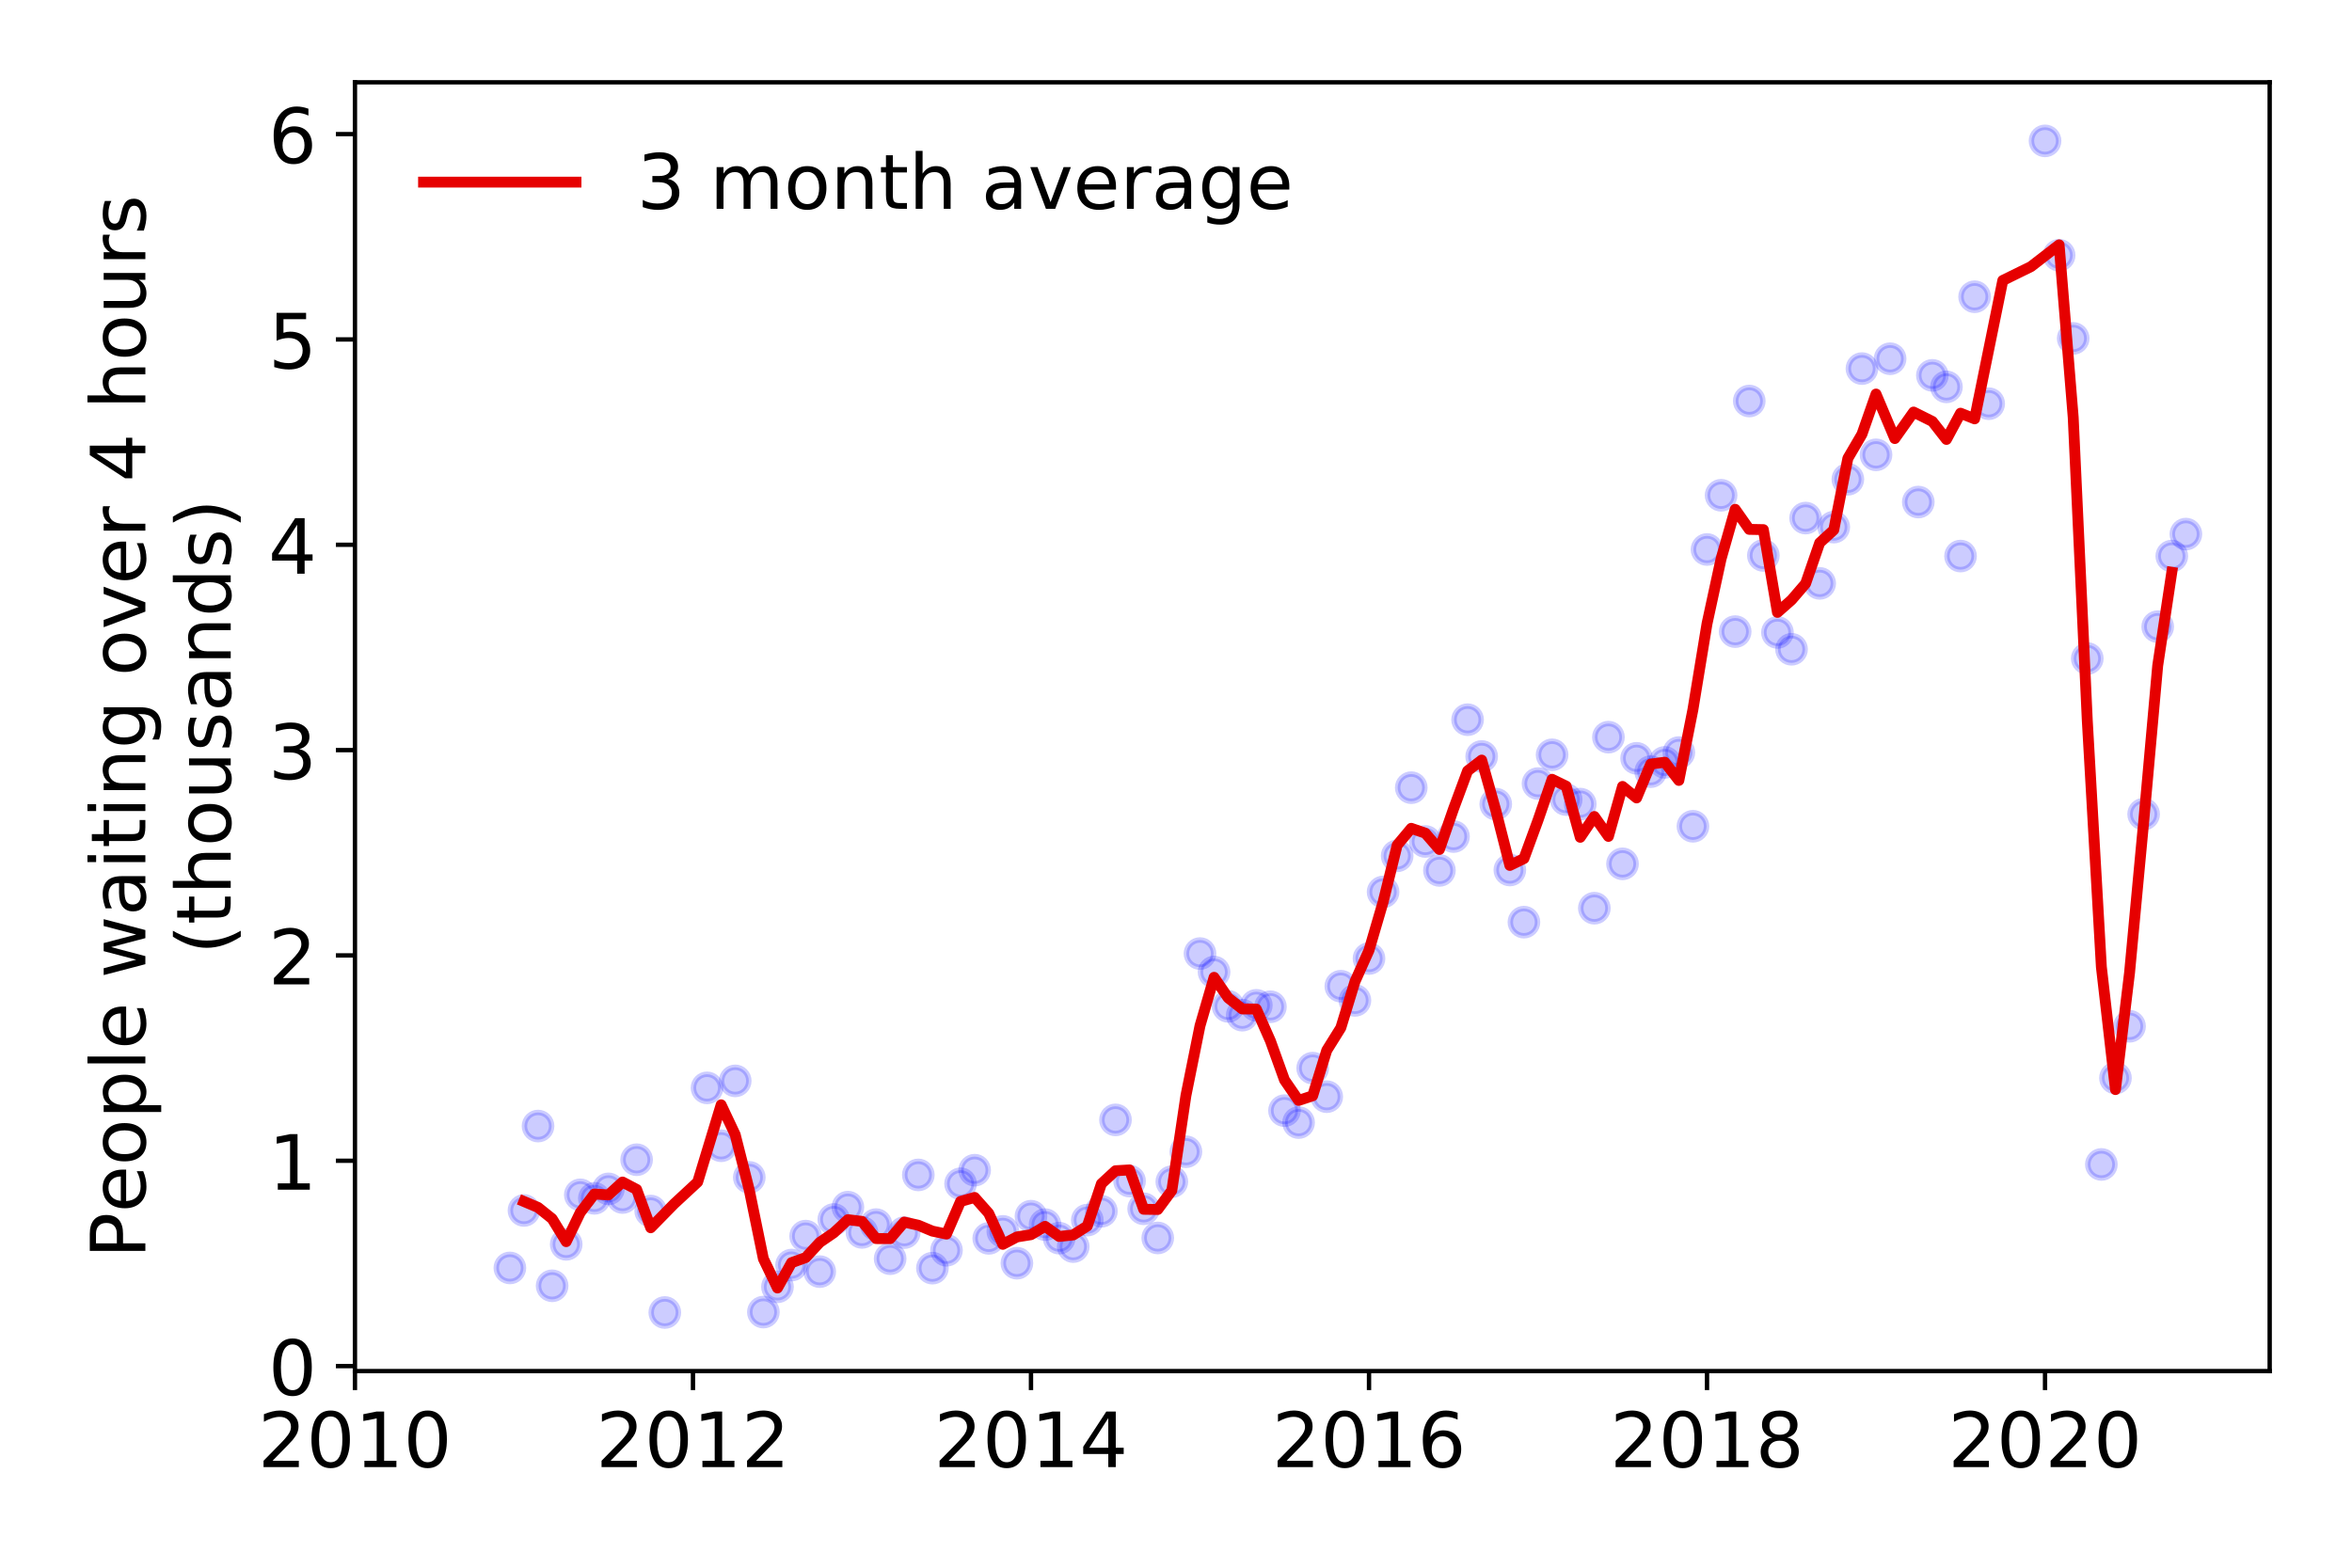 <?xml version="1.0" encoding="utf-8" standalone="no"?>
<!DOCTYPE svg PUBLIC "-//W3C//DTD SVG 1.1//EN"
  "http://www.w3.org/Graphics/SVG/1.1/DTD/svg11.dtd">
<!-- Created with matplotlib (https://matplotlib.org/) -->
<svg height="288pt" version="1.1" viewBox="0 0 432 288" width="432pt" xmlns="http://www.w3.org/2000/svg" xmlns:xlink="http://www.w3.org/1999/xlink">
 <defs>
  <style type="text/css">
*{stroke-linecap:butt;stroke-linejoin:round;}
  </style>
 </defs>
 <g id="figure_1">
  <g id="patch_1">
   <path d="M 0 288 
L 432 288 
L 432 0 
L 0 0 
z
" style="fill:#ffffff;"/>
  </g>
  <g id="axes_1">
   <g id="patch_2">
    <path d="M 65.195 251.88 
L 416.88 251.88 
L 416.88 15.12 
L 65.195 15.12 
z
" style="fill:#ffffff;"/>
   </g>
   <g id="matplotlib.axis_1">
    <g id="xtick_1">
     <g id="line2d_1">
      <defs>
       <path d="M 0 0 
L 0 3.5 
" id="meb2cbbce9c" style="stroke:#000000;stroke-width:0.8;"/>
      </defs>
      <g>
       <use style="stroke:#000000;stroke-width:0.8;" x="65.195" xlink:href="#meb2cbbce9c" y="251.88"/>
      </g>
     </g>
     <g id="text_1">
      <!-- 2010 -->
      <defs>
       <path d="M 19.188 8.297 
L 53.609 8.297 
L 53.609 0 
L 7.328 0 
L 7.328 8.297 
Q 12.938 14.109 22.625 23.891 
Q 32.328 33.688 34.812 36.531 
Q 39.547 41.844 41.422 45.531 
Q 43.312 49.219 43.312 52.781 
Q 43.312 58.594 39.234 62.25 
Q 35.156 65.922 28.609 65.922 
Q 23.969 65.922 18.812 64.312 
Q 13.672 62.703 7.812 59.422 
L 7.812 69.391 
Q 13.766 71.781 18.938 73 
Q 24.125 74.219 28.422 74.219 
Q 39.75 74.219 46.484 68.547 
Q 53.219 62.891 53.219 53.422 
Q 53.219 48.922 51.531 44.891 
Q 49.859 40.875 45.406 35.406 
Q 44.188 33.984 37.641 27.219 
Q 31.109 20.453 19.188 8.297 
z
" id="DejaVuSans-50"/>
       <path d="M 31.781 66.406 
Q 24.172 66.406 20.328 58.906 
Q 16.5 51.422 16.5 36.375 
Q 16.5 21.391 20.328 13.891 
Q 24.172 6.391 31.781 6.391 
Q 39.453 6.391 43.281 13.891 
Q 47.125 21.391 47.125 36.375 
Q 47.125 51.422 43.281 58.906 
Q 39.453 66.406 31.781 66.406 
z
M 31.781 74.219 
Q 44.047 74.219 50.516 64.516 
Q 56.984 54.828 56.984 36.375 
Q 56.984 17.969 50.516 8.266 
Q 44.047 -1.422 31.781 -1.422 
Q 19.531 -1.422 13.062 8.266 
Q 6.594 17.969 6.594 36.375 
Q 6.594 54.828 13.062 64.516 
Q 19.531 74.219 31.781 74.219 
z
" id="DejaVuSans-48"/>
       <path d="M 12.406 8.297 
L 28.516 8.297 
L 28.516 63.922 
L 10.984 60.406 
L 10.984 69.391 
L 28.422 72.906 
L 38.281 72.906 
L 38.281 8.297 
L 54.391 8.297 
L 54.391 0 
L 12.406 0 
z
" id="DejaVuSans-49"/>
      </defs>
      <g transform="translate(47.38 269.518)scale(0.14 -0.14)">
       <use xlink:href="#DejaVuSans-50"/>
       <use x="63.623" xlink:href="#DejaVuSans-48"/>
       <use x="127.246" xlink:href="#DejaVuSans-49"/>
       <use x="190.869" xlink:href="#DejaVuSans-48"/>
      </g>
     </g>
    </g>
    <g id="xtick_2">
     <g id="line2d_2">
      <g>
       <use style="stroke:#000000;stroke-width:0.8;" x="127.28" xlink:href="#meb2cbbce9c" y="251.88"/>
      </g>
     </g>
     <g id="text_2">
      <!-- 2012 -->
      <g transform="translate(109.465 269.518)scale(0.14 -0.14)">
       <use xlink:href="#DejaVuSans-50"/>
       <use x="63.623" xlink:href="#DejaVuSans-48"/>
       <use x="127.246" xlink:href="#DejaVuSans-49"/>
       <use x="190.869" xlink:href="#DejaVuSans-50"/>
      </g>
     </g>
    </g>
    <g id="xtick_3">
     <g id="line2d_3">
      <g>
       <use style="stroke:#000000;stroke-width:0.8;" x="189.365" xlink:href="#meb2cbbce9c" y="251.88"/>
      </g>
     </g>
     <g id="text_3">
      <!-- 2014 -->
      <defs>
       <path d="M 37.797 64.312 
L 12.891 25.391 
L 37.797 25.391 
z
M 35.203 72.906 
L 47.609 72.906 
L 47.609 25.391 
L 58.016 25.391 
L 58.016 17.188 
L 47.609 17.188 
L 47.609 0 
L 37.797 0 
L 37.797 17.188 
L 4.891 17.188 
L 4.891 26.703 
z
" id="DejaVuSans-52"/>
      </defs>
      <g transform="translate(171.55 269.518)scale(0.14 -0.14)">
       <use xlink:href="#DejaVuSans-50"/>
       <use x="63.623" xlink:href="#DejaVuSans-48"/>
       <use x="127.246" xlink:href="#DejaVuSans-49"/>
       <use x="190.869" xlink:href="#DejaVuSans-52"/>
      </g>
     </g>
    </g>
    <g id="xtick_4">
     <g id="line2d_4">
      <g>
       <use style="stroke:#000000;stroke-width:0.8;" x="251.45" xlink:href="#meb2cbbce9c" y="251.88"/>
      </g>
     </g>
     <g id="text_4">
      <!-- 2016 -->
      <defs>
       <path d="M 33.016 40.375 
Q 26.375 40.375 22.484 35.828 
Q 18.609 31.297 18.609 23.391 
Q 18.609 15.531 22.484 10.953 
Q 26.375 6.391 33.016 6.391 
Q 39.656 6.391 43.531 10.953 
Q 47.406 15.531 47.406 23.391 
Q 47.406 31.297 43.531 35.828 
Q 39.656 40.375 33.016 40.375 
z
M 52.594 71.297 
L 52.594 62.312 
Q 48.875 64.062 45.094 64.984 
Q 41.312 65.922 37.594 65.922 
Q 27.828 65.922 22.672 59.328 
Q 17.531 52.734 16.797 39.406 
Q 19.672 43.656 24.016 45.922 
Q 28.375 48.188 33.594 48.188 
Q 44.578 48.188 50.953 41.516 
Q 57.328 34.859 57.328 23.391 
Q 57.328 12.156 50.688 5.359 
Q 44.047 -1.422 33.016 -1.422 
Q 20.359 -1.422 13.672 8.266 
Q 6.984 17.969 6.984 36.375 
Q 6.984 53.656 15.188 63.938 
Q 23.391 74.219 37.203 74.219 
Q 40.922 74.219 44.703 73.484 
Q 48.484 72.75 52.594 71.297 
z
" id="DejaVuSans-54"/>
      </defs>
      <g transform="translate(233.635 269.518)scale(0.14 -0.14)">
       <use xlink:href="#DejaVuSans-50"/>
       <use x="63.623" xlink:href="#DejaVuSans-48"/>
       <use x="127.246" xlink:href="#DejaVuSans-49"/>
       <use x="190.869" xlink:href="#DejaVuSans-54"/>
      </g>
     </g>
    </g>
    <g id="xtick_5">
     <g id="line2d_5">
      <g>
       <use style="stroke:#000000;stroke-width:0.8;" x="313.535" xlink:href="#meb2cbbce9c" y="251.88"/>
      </g>
     </g>
     <g id="text_5">
      <!-- 2018 -->
      <defs>
       <path d="M 31.781 34.625 
Q 24.75 34.625 20.719 30.859 
Q 16.703 27.094 16.703 20.516 
Q 16.703 13.922 20.719 10.156 
Q 24.75 6.391 31.781 6.391 
Q 38.812 6.391 42.859 10.172 
Q 46.922 13.969 46.922 20.516 
Q 46.922 27.094 42.891 30.859 
Q 38.875 34.625 31.781 34.625 
z
M 21.922 38.812 
Q 15.578 40.375 12.031 44.719 
Q 8.5 49.078 8.5 55.328 
Q 8.5 64.062 14.719 69.141 
Q 20.953 74.219 31.781 74.219 
Q 42.672 74.219 48.875 69.141 
Q 55.078 64.062 55.078 55.328 
Q 55.078 49.078 51.531 44.719 
Q 48 40.375 41.703 38.812 
Q 48.828 37.156 52.797 32.312 
Q 56.781 27.484 56.781 20.516 
Q 56.781 9.906 50.312 4.234 
Q 43.844 -1.422 31.781 -1.422 
Q 19.734 -1.422 13.25 4.234 
Q 6.781 9.906 6.781 20.516 
Q 6.781 27.484 10.781 32.312 
Q 14.797 37.156 21.922 38.812 
z
M 18.312 54.391 
Q 18.312 48.734 21.844 45.562 
Q 25.391 42.391 31.781 42.391 
Q 38.141 42.391 41.719 45.562 
Q 45.312 48.734 45.312 54.391 
Q 45.312 60.062 41.719 63.234 
Q 38.141 66.406 31.781 66.406 
Q 25.391 66.406 21.844 63.234 
Q 18.312 60.062 18.312 54.391 
z
" id="DejaVuSans-56"/>
      </defs>
      <g transform="translate(295.72 269.518)scale(0.14 -0.14)">
       <use xlink:href="#DejaVuSans-50"/>
       <use x="63.623" xlink:href="#DejaVuSans-48"/>
       <use x="127.246" xlink:href="#DejaVuSans-49"/>
       <use x="190.869" xlink:href="#DejaVuSans-56"/>
      </g>
     </g>
    </g>
    <g id="xtick_6">
     <g id="line2d_6">
      <g>
       <use style="stroke:#000000;stroke-width:0.8;" x="375.619" xlink:href="#meb2cbbce9c" y="251.88"/>
      </g>
     </g>
     <g id="text_6">
      <!-- 2020 -->
      <g transform="translate(357.804 269.518)scale(0.14 -0.14)">
       <use xlink:href="#DejaVuSans-50"/>
       <use x="63.623" xlink:href="#DejaVuSans-48"/>
       <use x="127.246" xlink:href="#DejaVuSans-50"/>
       <use x="190.869" xlink:href="#DejaVuSans-48"/>
      </g>
     </g>
    </g>
   </g>
   <g id="matplotlib.axis_2">
    <g id="ytick_1">
     <g id="line2d_7">
      <defs>
       <path d="M 0 0 
L -3.5 0 
" id="ma1f6e15d25" style="stroke:#000000;stroke-width:0.8;"/>
      </defs>
      <g>
       <use style="stroke:#000000;stroke-width:0.8;" x="65.195" xlink:href="#ma1f6e15d25" y="250.963"/>
      </g>
     </g>
     <g id="text_7">
      <!-- 0 -->
      <g transform="translate(49.288 256.282)scale(0.14 -0.14)">
       <use xlink:href="#DejaVuSans-48"/>
      </g>
     </g>
    </g>
    <g id="ytick_2">
     <g id="line2d_8">
      <g>
       <use style="stroke:#000000;stroke-width:0.8;" x="65.195" xlink:href="#ma1f6e15d25" y="213.242"/>
      </g>
     </g>
     <g id="text_8">
      <!-- 1 -->
      <g transform="translate(49.288 218.561)scale(0.14 -0.14)">
       <use xlink:href="#DejaVuSans-49"/>
      </g>
     </g>
    </g>
    <g id="ytick_3">
     <g id="line2d_9">
      <g>
       <use style="stroke:#000000;stroke-width:0.8;" x="65.195" xlink:href="#ma1f6e15d25" y="175.521"/>
      </g>
     </g>
     <g id="text_9">
      <!-- 2 -->
      <g transform="translate(49.288 180.84)scale(0.14 -0.14)">
       <use xlink:href="#DejaVuSans-50"/>
      </g>
     </g>
    </g>
    <g id="ytick_4">
     <g id="line2d_10">
      <g>
       <use style="stroke:#000000;stroke-width:0.8;" x="65.195" xlink:href="#ma1f6e15d25" y="137.8"/>
      </g>
     </g>
     <g id="text_10">
      <!-- 3 -->
      <defs>
       <path d="M 40.578 39.312 
Q 47.656 37.797 51.625 33 
Q 55.609 28.219 55.609 21.188 
Q 55.609 10.406 48.188 4.484 
Q 40.766 -1.422 27.094 -1.422 
Q 22.516 -1.422 17.656 -0.516 
Q 12.797 0.391 7.625 2.203 
L 7.625 11.719 
Q 11.719 9.328 16.594 8.109 
Q 21.484 6.891 26.812 6.891 
Q 36.078 6.891 40.938 10.547 
Q 45.797 14.203 45.797 21.188 
Q 45.797 27.641 41.281 31.266 
Q 36.766 34.906 28.719 34.906 
L 20.219 34.906 
L 20.219 43.016 
L 29.109 43.016 
Q 36.375 43.016 40.234 45.922 
Q 44.094 48.828 44.094 54.297 
Q 44.094 59.906 40.109 62.906 
Q 36.141 65.922 28.719 65.922 
Q 24.656 65.922 20.016 65.031 
Q 15.375 64.156 9.812 62.312 
L 9.812 71.094 
Q 15.438 72.656 20.344 73.438 
Q 25.25 74.219 29.594 74.219 
Q 40.828 74.219 47.359 69.109 
Q 53.906 64.016 53.906 55.328 
Q 53.906 49.266 50.438 45.094 
Q 46.969 40.922 40.578 39.312 
z
" id="DejaVuSans-51"/>
      </defs>
      <g transform="translate(49.288 143.119)scale(0.14 -0.14)">
       <use xlink:href="#DejaVuSans-51"/>
      </g>
     </g>
    </g>
    <g id="ytick_5">
     <g id="line2d_11">
      <g>
       <use style="stroke:#000000;stroke-width:0.8;" x="65.195" xlink:href="#ma1f6e15d25" y="100.079"/>
      </g>
     </g>
     <g id="text_11">
      <!-- 4 -->
      <g transform="translate(49.288 105.398)scale(0.14 -0.14)">
       <use xlink:href="#DejaVuSans-52"/>
      </g>
     </g>
    </g>
    <g id="ytick_6">
     <g id="line2d_12">
      <g>
       <use style="stroke:#000000;stroke-width:0.8;" x="65.195" xlink:href="#ma1f6e15d25" y="62.358"/>
      </g>
     </g>
     <g id="text_12">
      <!-- 5 -->
      <defs>
       <path d="M 10.797 72.906 
L 49.516 72.906 
L 49.516 64.594 
L 19.828 64.594 
L 19.828 46.734 
Q 21.969 47.469 24.109 47.828 
Q 26.266 48.188 28.422 48.188 
Q 40.625 48.188 47.75 41.5 
Q 54.891 34.812 54.891 23.391 
Q 54.891 11.625 47.562 5.094 
Q 40.234 -1.422 26.906 -1.422 
Q 22.312 -1.422 17.547 -0.641 
Q 12.797 0.141 7.719 1.703 
L 7.719 11.625 
Q 12.109 9.234 16.797 8.062 
Q 21.484 6.891 26.703 6.891 
Q 35.156 6.891 40.078 11.328 
Q 45.016 15.766 45.016 23.391 
Q 45.016 31 40.078 35.438 
Q 35.156 39.891 26.703 39.891 
Q 22.75 39.891 18.812 39.016 
Q 14.891 38.141 10.797 36.281 
z
" id="DejaVuSans-53"/>
      </defs>
      <g transform="translate(49.288 67.677)scale(0.14 -0.14)">
       <use xlink:href="#DejaVuSans-53"/>
      </g>
     </g>
    </g>
    <g id="ytick_7">
     <g id="line2d_13">
      <g>
       <use style="stroke:#000000;stroke-width:0.8;" x="65.195" xlink:href="#ma1f6e15d25" y="24.637"/>
      </g>
     </g>
     <g id="text_13">
      <!-- 6 -->
      <g transform="translate(49.288 29.956)scale(0.14 -0.14)">
       <use xlink:href="#DejaVuSans-54"/>
      </g>
     </g>
    </g>
    <g id="text_14">
     <!-- People waiting over 4 hours -->
     <defs>
      <path d="M 19.672 64.797 
L 19.672 37.406 
L 32.078 37.406 
Q 38.969 37.406 42.719 40.969 
Q 46.484 44.531 46.484 51.125 
Q 46.484 57.672 42.719 61.234 
Q 38.969 64.797 32.078 64.797 
z
M 9.812 72.906 
L 32.078 72.906 
Q 44.344 72.906 50.609 67.359 
Q 56.891 61.812 56.891 51.125 
Q 56.891 40.328 50.609 34.812 
Q 44.344 29.297 32.078 29.297 
L 19.672 29.297 
L 19.672 0 
L 9.812 0 
z
" id="DejaVuSans-80"/>
      <path d="M 56.203 29.594 
L 56.203 25.203 
L 14.891 25.203 
Q 15.484 15.922 20.484 11.062 
Q 25.484 6.203 34.422 6.203 
Q 39.594 6.203 44.453 7.469 
Q 49.312 8.734 54.109 11.281 
L 54.109 2.781 
Q 49.266 0.734 44.188 -0.344 
Q 39.109 -1.422 33.891 -1.422 
Q 20.797 -1.422 13.156 6.188 
Q 5.516 13.812 5.516 26.812 
Q 5.516 40.234 12.766 48.109 
Q 20.016 56 32.328 56 
Q 43.359 56 49.781 48.891 
Q 56.203 41.797 56.203 29.594 
z
M 47.219 32.234 
Q 47.125 39.594 43.094 43.984 
Q 39.062 48.391 32.422 48.391 
Q 24.906 48.391 20.391 44.141 
Q 15.875 39.891 15.188 32.172 
z
" id="DejaVuSans-101"/>
      <path d="M 30.609 48.391 
Q 23.391 48.391 19.188 42.75 
Q 14.984 37.109 14.984 27.297 
Q 14.984 17.484 19.156 11.844 
Q 23.344 6.203 30.609 6.203 
Q 37.797 6.203 41.984 11.859 
Q 46.188 17.531 46.188 27.297 
Q 46.188 37.016 41.984 42.703 
Q 37.797 48.391 30.609 48.391 
z
M 30.609 56 
Q 42.328 56 49.016 48.375 
Q 55.719 40.766 55.719 27.297 
Q 55.719 13.875 49.016 6.219 
Q 42.328 -1.422 30.609 -1.422 
Q 18.844 -1.422 12.172 6.219 
Q 5.516 13.875 5.516 27.297 
Q 5.516 40.766 12.172 48.375 
Q 18.844 56 30.609 56 
z
" id="DejaVuSans-111"/>
      <path d="M 18.109 8.203 
L 18.109 -20.797 
L 9.078 -20.797 
L 9.078 54.688 
L 18.109 54.688 
L 18.109 46.391 
Q 20.953 51.266 25.266 53.625 
Q 29.594 56 35.594 56 
Q 45.562 56 51.781 48.094 
Q 58.016 40.188 58.016 27.297 
Q 58.016 14.406 51.781 6.484 
Q 45.562 -1.422 35.594 -1.422 
Q 29.594 -1.422 25.266 0.953 
Q 20.953 3.328 18.109 8.203 
z
M 48.688 27.297 
Q 48.688 37.203 44.609 42.844 
Q 40.531 48.484 33.406 48.484 
Q 26.266 48.484 22.188 42.844 
Q 18.109 37.203 18.109 27.297 
Q 18.109 17.391 22.188 11.75 
Q 26.266 6.109 33.406 6.109 
Q 40.531 6.109 44.609 11.75 
Q 48.688 17.391 48.688 27.297 
z
" id="DejaVuSans-112"/>
      <path d="M 9.422 75.984 
L 18.406 75.984 
L 18.406 0 
L 9.422 0 
z
" id="DejaVuSans-108"/>
      <path id="DejaVuSans-32"/>
      <path d="M 4.203 54.688 
L 13.188 54.688 
L 24.422 12.016 
L 35.594 54.688 
L 46.188 54.688 
L 57.422 12.016 
L 68.609 54.688 
L 77.594 54.688 
L 63.281 0 
L 52.688 0 
L 40.922 44.828 
L 29.109 0 
L 18.5 0 
z
" id="DejaVuSans-119"/>
      <path d="M 34.281 27.484 
Q 23.391 27.484 19.188 25 
Q 14.984 22.516 14.984 16.5 
Q 14.984 11.719 18.141 8.906 
Q 21.297 6.109 26.703 6.109 
Q 34.188 6.109 38.703 11.406 
Q 43.219 16.703 43.219 25.484 
L 43.219 27.484 
z
M 52.203 31.203 
L 52.203 0 
L 43.219 0 
L 43.219 8.297 
Q 40.141 3.328 35.547 0.953 
Q 30.953 -1.422 24.312 -1.422 
Q 15.922 -1.422 10.953 3.297 
Q 6 8.016 6 15.922 
Q 6 25.141 12.172 29.828 
Q 18.359 34.516 30.609 34.516 
L 43.219 34.516 
L 43.219 35.406 
Q 43.219 41.609 39.141 45 
Q 35.062 48.391 27.688 48.391 
Q 23 48.391 18.547 47.266 
Q 14.109 46.141 10.016 43.891 
L 10.016 52.203 
Q 14.938 54.109 19.578 55.047 
Q 24.219 56 28.609 56 
Q 40.484 56 46.344 49.844 
Q 52.203 43.703 52.203 31.203 
z
" id="DejaVuSans-97"/>
      <path d="M 9.422 54.688 
L 18.406 54.688 
L 18.406 0 
L 9.422 0 
z
M 9.422 75.984 
L 18.406 75.984 
L 18.406 64.594 
L 9.422 64.594 
z
" id="DejaVuSans-105"/>
      <path d="M 18.312 70.219 
L 18.312 54.688 
L 36.812 54.688 
L 36.812 47.703 
L 18.312 47.703 
L 18.312 18.016 
Q 18.312 11.328 20.141 9.422 
Q 21.969 7.516 27.594 7.516 
L 36.812 7.516 
L 36.812 0 
L 27.594 0 
Q 17.188 0 13.234 3.875 
Q 9.281 7.766 9.281 18.016 
L 9.281 47.703 
L 2.688 47.703 
L 2.688 54.688 
L 9.281 54.688 
L 9.281 70.219 
z
" id="DejaVuSans-116"/>
      <path d="M 54.891 33.016 
L 54.891 0 
L 45.906 0 
L 45.906 32.719 
Q 45.906 40.484 42.875 44.328 
Q 39.844 48.188 33.797 48.188 
Q 26.516 48.188 22.312 43.547 
Q 18.109 38.922 18.109 30.906 
L 18.109 0 
L 9.078 0 
L 9.078 54.688 
L 18.109 54.688 
L 18.109 46.188 
Q 21.344 51.125 25.703 53.562 
Q 30.078 56 35.797 56 
Q 45.219 56 50.047 50.172 
Q 54.891 44.344 54.891 33.016 
z
" id="DejaVuSans-110"/>
      <path d="M 45.406 27.984 
Q 45.406 37.75 41.375 43.109 
Q 37.359 48.484 30.078 48.484 
Q 22.859 48.484 18.828 43.109 
Q 14.797 37.75 14.797 27.984 
Q 14.797 18.266 18.828 12.891 
Q 22.859 7.516 30.078 7.516 
Q 37.359 7.516 41.375 12.891 
Q 45.406 18.266 45.406 27.984 
z
M 54.391 6.781 
Q 54.391 -7.172 48.188 -13.984 
Q 42 -20.797 29.203 -20.797 
Q 24.469 -20.797 20.266 -20.094 
Q 16.062 -19.391 12.109 -17.922 
L 12.109 -9.188 
Q 16.062 -11.328 19.922 -12.344 
Q 23.781 -13.375 27.781 -13.375 
Q 36.625 -13.375 41.016 -8.766 
Q 45.406 -4.156 45.406 5.172 
L 45.406 9.625 
Q 42.625 4.781 38.281 2.391 
Q 33.938 0 27.875 0 
Q 17.828 0 11.672 7.656 
Q 5.516 15.328 5.516 27.984 
Q 5.516 40.672 11.672 48.328 
Q 17.828 56 27.875 56 
Q 33.938 56 38.281 53.609 
Q 42.625 51.219 45.406 46.391 
L 45.406 54.688 
L 54.391 54.688 
z
" id="DejaVuSans-103"/>
      <path d="M 2.984 54.688 
L 12.5 54.688 
L 29.594 8.797 
L 46.688 54.688 
L 56.203 54.688 
L 35.688 0 
L 23.484 0 
z
" id="DejaVuSans-118"/>
      <path d="M 41.109 46.297 
Q 39.594 47.172 37.812 47.578 
Q 36.031 48 33.891 48 
Q 26.266 48 22.188 43.047 
Q 18.109 38.094 18.109 28.812 
L 18.109 0 
L 9.078 0 
L 9.078 54.688 
L 18.109 54.688 
L 18.109 46.188 
Q 20.953 51.172 25.484 53.578 
Q 30.031 56 36.531 56 
Q 37.453 56 38.578 55.875 
Q 39.703 55.766 41.062 55.516 
z
" id="DejaVuSans-114"/>
      <path d="M 54.891 33.016 
L 54.891 0 
L 45.906 0 
L 45.906 32.719 
Q 45.906 40.484 42.875 44.328 
Q 39.844 48.188 33.797 48.188 
Q 26.516 48.188 22.312 43.547 
Q 18.109 38.922 18.109 30.906 
L 18.109 0 
L 9.078 0 
L 9.078 75.984 
L 18.109 75.984 
L 18.109 46.188 
Q 21.344 51.125 25.703 53.562 
Q 30.078 56 35.797 56 
Q 45.219 56 50.047 50.172 
Q 54.891 44.344 54.891 33.016 
z
" id="DejaVuSans-104"/>
      <path d="M 8.5 21.578 
L 8.5 54.688 
L 17.484 54.688 
L 17.484 21.922 
Q 17.484 14.156 20.5 10.266 
Q 23.531 6.391 29.594 6.391 
Q 36.859 6.391 41.078 11.031 
Q 45.312 15.672 45.312 23.688 
L 45.312 54.688 
L 54.297 54.688 
L 54.297 0 
L 45.312 0 
L 45.312 8.406 
Q 42.047 3.422 37.719 1 
Q 33.406 -1.422 27.688 -1.422 
Q 18.266 -1.422 13.375 4.438 
Q 8.5 10.297 8.5 21.578 
z
M 31.109 56 
z
" id="DejaVuSans-117"/>
      <path d="M 44.281 53.078 
L 44.281 44.578 
Q 40.484 46.531 36.375 47.5 
Q 32.281 48.484 27.875 48.484 
Q 21.188 48.484 17.844 46.438 
Q 14.5 44.391 14.5 40.281 
Q 14.5 37.156 16.891 35.375 
Q 19.281 33.594 26.516 31.984 
L 29.594 31.297 
Q 39.156 29.25 43.188 25.516 
Q 47.219 21.781 47.219 15.094 
Q 47.219 7.469 41.188 3.016 
Q 35.156 -1.422 24.609 -1.422 
Q 20.219 -1.422 15.453 -0.562 
Q 10.688 0.297 5.422 2 
L 5.422 11.281 
Q 10.406 8.688 15.234 7.391 
Q 20.062 6.109 24.812 6.109 
Q 31.156 6.109 34.562 8.281 
Q 37.984 10.453 37.984 14.406 
Q 37.984 18.062 35.516 20.016 
Q 33.062 21.969 24.703 23.781 
L 21.578 24.516 
Q 13.234 26.266 9.516 29.906 
Q 5.812 33.547 5.812 39.891 
Q 5.812 47.609 11.281 51.797 
Q 16.75 56 26.812 56 
Q 31.781 56 36.172 55.266 
Q 40.578 54.547 44.281 53.078 
z
" id="DejaVuSans-115"/>
     </defs>
     <g transform="translate(26.699 231.175)rotate(-90)scale(0.14 -0.14)">
      <use xlink:href="#DejaVuSans-80"/>
      <use x="60.256" xlink:href="#DejaVuSans-101"/>
      <use x="121.779" xlink:href="#DejaVuSans-111"/>
      <use x="182.961" xlink:href="#DejaVuSans-112"/>
      <use x="246.438" xlink:href="#DejaVuSans-108"/>
      <use x="274.221" xlink:href="#DejaVuSans-101"/>
      <use x="335.744" xlink:href="#DejaVuSans-32"/>
      <use x="367.531" xlink:href="#DejaVuSans-119"/>
      <use x="449.318" xlink:href="#DejaVuSans-97"/>
      <use x="510.598" xlink:href="#DejaVuSans-105"/>
      <use x="538.381" xlink:href="#DejaVuSans-116"/>
      <use x="577.59" xlink:href="#DejaVuSans-105"/>
      <use x="605.373" xlink:href="#DejaVuSans-110"/>
      <use x="668.752" xlink:href="#DejaVuSans-103"/>
      <use x="732.229" xlink:href="#DejaVuSans-32"/>
      <use x="764.016" xlink:href="#DejaVuSans-111"/>
      <use x="825.197" xlink:href="#DejaVuSans-118"/>
      <use x="884.377" xlink:href="#DejaVuSans-101"/>
      <use x="945.9" xlink:href="#DejaVuSans-114"/>
      <use x="987.014" xlink:href="#DejaVuSans-32"/>
      <use x="1018.801" xlink:href="#DejaVuSans-52"/>
      <use x="1082.424" xlink:href="#DejaVuSans-32"/>
      <use x="1114.211" xlink:href="#DejaVuSans-104"/>
      <use x="1177.59" xlink:href="#DejaVuSans-111"/>
      <use x="1238.771" xlink:href="#DejaVuSans-117"/>
      <use x="1302.15" xlink:href="#DejaVuSans-114"/>
      <use x="1343.264" xlink:href="#DejaVuSans-115"/>
     </g>
     <!-- (thousands) -->
     <defs>
      <path d="M 31 75.875 
Q 24.469 64.656 21.281 53.656 
Q 18.109 42.672 18.109 31.391 
Q 18.109 20.125 21.312 9.062 
Q 24.516 -2 31 -13.188 
L 23.188 -13.188 
Q 15.875 -1.703 12.234 9.375 
Q 8.594 20.453 8.594 31.391 
Q 8.594 42.281 12.203 53.312 
Q 15.828 64.359 23.188 75.875 
z
" id="DejaVuSans-40"/>
      <path d="M 45.406 46.391 
L 45.406 75.984 
L 54.391 75.984 
L 54.391 0 
L 45.406 0 
L 45.406 8.203 
Q 42.578 3.328 38.25 0.953 
Q 33.938 -1.422 27.875 -1.422 
Q 17.969 -1.422 11.734 6.484 
Q 5.516 14.406 5.516 27.297 
Q 5.516 40.188 11.734 48.094 
Q 17.969 56 27.875 56 
Q 33.938 56 38.25 53.625 
Q 42.578 51.266 45.406 46.391 
z
M 14.797 27.297 
Q 14.797 17.391 18.875 11.75 
Q 22.953 6.109 30.078 6.109 
Q 37.203 6.109 41.297 11.75 
Q 45.406 17.391 45.406 27.297 
Q 45.406 37.203 41.297 42.844 
Q 37.203 48.484 30.078 48.484 
Q 22.953 48.484 18.875 42.844 
Q 14.797 37.203 14.797 27.297 
z
" id="DejaVuSans-100"/>
      <path d="M 8.016 75.875 
L 15.828 75.875 
Q 23.141 64.359 26.781 53.312 
Q 30.422 42.281 30.422 31.391 
Q 30.422 20.453 26.781 9.375 
Q 23.141 -1.703 15.828 -13.188 
L 8.016 -13.188 
Q 14.5 -2 17.703 9.062 
Q 20.906 20.125 20.906 31.391 
Q 20.906 42.672 17.703 53.656 
Q 14.5 64.656 8.016 75.875 
z
" id="DejaVuSans-41"/>
     </defs>
     <g transform="translate(42.376 175.325)rotate(-90)scale(0.14 -0.14)">
      <use xlink:href="#DejaVuSans-40"/>
      <use x="39.014" xlink:href="#DejaVuSans-116"/>
      <use x="78.223" xlink:href="#DejaVuSans-104"/>
      <use x="141.602" xlink:href="#DejaVuSans-111"/>
      <use x="202.783" xlink:href="#DejaVuSans-117"/>
      <use x="266.162" xlink:href="#DejaVuSans-115"/>
      <use x="318.262" xlink:href="#DejaVuSans-97"/>
      <use x="379.541" xlink:href="#DejaVuSans-110"/>
      <use x="442.92" xlink:href="#DejaVuSans-100"/>
      <use x="506.396" xlink:href="#DejaVuSans-115"/>
      <use x="558.496" xlink:href="#DejaVuSans-41"/>
     </g>
    </g>
   </g>
   <g id="line2d_14">
    <defs>
     <path d="M 0 2.5 
C 0.663 2.5 1.299 2.237 1.768 1.768 
C 2.237 1.299 2.5 0.663 2.5 0 
C 2.5 -0.663 2.237 -1.299 1.768 -1.768 
C 1.299 -2.237 0.663 -2.5 0 -2.5 
C -0.663 -2.5 -1.299 -2.237 -1.768 -1.768 
C -2.237 -1.299 -2.5 -0.663 -2.5 0 
C -2.5 0.663 -2.237 1.299 -1.768 1.768 
C -1.299 2.237 -0.663 2.5 0 2.5 
z
" id="m8926d126d9" style="stroke:#0000ff;stroke-opacity:0.2;"/>
    </defs>
    <g clip-path="url(#p6b2ceede60)">
     <use style="fill:#0000ff;fill-opacity:0.2;stroke:#0000ff;stroke-opacity:0.2;" x="401.488" xlink:href="#m8926d126d9" y="98.118"/>
     <use style="fill:#0000ff;fill-opacity:0.2;stroke:#0000ff;stroke-opacity:0.2;" x="398.901" xlink:href="#m8926d126d9" y="102.154"/>
     <use style="fill:#0000ff;fill-opacity:0.2;stroke:#0000ff;stroke-opacity:0.2;" x="396.314" xlink:href="#m8926d126d9" y="115.13"/>
     <use style="fill:#0000ff;fill-opacity:0.2;stroke:#0000ff;stroke-opacity:0.2;" x="393.728" xlink:href="#m8926d126d9" y="149.569"/>
     <use style="fill:#0000ff;fill-opacity:0.2;stroke:#0000ff;stroke-opacity:0.2;" x="391.141" xlink:href="#m8926d126d9" y="188.535"/>
     <use style="fill:#0000ff;fill-opacity:0.2;stroke:#0000ff;stroke-opacity:0.2;" x="388.554" xlink:href="#m8926d126d9" y="198.041"/>
     <use style="fill:#0000ff;fill-opacity:0.2;stroke:#0000ff;stroke-opacity:0.2;" x="385.967" xlink:href="#m8926d126d9" y="213.921"/>
     <use style="fill:#0000ff;fill-opacity:0.2;stroke:#0000ff;stroke-opacity:0.2;" x="383.38" xlink:href="#m8926d126d9" y="120.977"/>
     <use style="fill:#0000ff;fill-opacity:0.2;stroke:#0000ff;stroke-opacity:0.2;" x="380.793" xlink:href="#m8926d126d9" y="62.169"/>
     <use style="fill:#0000ff;fill-opacity:0.2;stroke:#0000ff;stroke-opacity:0.2;" x="378.206" xlink:href="#m8926d126d9" y="46.892"/>
     <use style="fill:#0000ff;fill-opacity:0.2;stroke:#0000ff;stroke-opacity:0.2;" x="375.619" xlink:href="#m8926d126d9" y="25.882"/>
     <use style="fill:#0000ff;fill-opacity:0.2;stroke:#0000ff;stroke-opacity:0.2;" x="365.272" xlink:href="#m8926d126d9" y="74.165"/>
     <use style="fill:#0000ff;fill-opacity:0.2;stroke:#0000ff;stroke-opacity:0.2;" x="362.685" xlink:href="#m8926d126d9" y="54.512"/>
     <use style="fill:#0000ff;fill-opacity:0.2;stroke:#0000ff;stroke-opacity:0.2;" x="360.098" xlink:href="#m8926d126d9" y="102.154"/>
     <use style="fill:#0000ff;fill-opacity:0.2;stroke:#0000ff;stroke-opacity:0.2;" x="357.511" xlink:href="#m8926d126d9" y="71.072"/>
     <use style="fill:#0000ff;fill-opacity:0.2;stroke:#0000ff;stroke-opacity:0.2;" x="354.924" xlink:href="#m8926d126d9" y="68.959"/>
     <use style="fill:#0000ff;fill-opacity:0.2;stroke:#0000ff;stroke-opacity:0.2;" x="352.338" xlink:href="#m8926d126d9" y="92.233"/>
     <use style="fill:#0000ff;fill-opacity:0.2;stroke:#0000ff;stroke-opacity:0.2;" x="347.164" xlink:href="#m8926d126d9" y="65.904"/>
     <use style="fill:#0000ff;fill-opacity:0.2;stroke:#0000ff;stroke-opacity:0.2;" x="344.577" xlink:href="#m8926d126d9" y="83.557"/>
     <use style="fill:#0000ff;fill-opacity:0.2;stroke:#0000ff;stroke-opacity:0.2;" x="341.99" xlink:href="#m8926d126d9" y="67.714"/>
     <use style="fill:#0000ff;fill-opacity:0.2;stroke:#0000ff;stroke-opacity:0.2;" x="339.403" xlink:href="#m8926d126d9" y="88.046"/>
     <use style="fill:#0000ff;fill-opacity:0.2;stroke:#0000ff;stroke-opacity:0.2;" x="336.816" xlink:href="#m8926d126d9" y="96.835"/>
     <use style="fill:#0000ff;fill-opacity:0.2;stroke:#0000ff;stroke-opacity:0.2;" x="334.229" xlink:href="#m8926d126d9" y="107.171"/>
     <use style="fill:#0000ff;fill-opacity:0.2;stroke:#0000ff;stroke-opacity:0.2;" x="331.643" xlink:href="#m8926d126d9" y="95.175"/>
     <use style="fill:#0000ff;fill-opacity:0.2;stroke:#0000ff;stroke-opacity:0.2;" x="329.056" xlink:href="#m8926d126d9" y="119.279"/>
     <use style="fill:#0000ff;fill-opacity:0.2;stroke:#0000ff;stroke-opacity:0.2;" x="326.469" xlink:href="#m8926d126d9" y="116.186"/>
     <use style="fill:#0000ff;fill-opacity:0.2;stroke:#0000ff;stroke-opacity:0.2;" x="323.882" xlink:href="#m8926d126d9" y="102.041"/>
     <use style="fill:#0000ff;fill-opacity:0.2;stroke:#0000ff;stroke-opacity:0.2;" x="321.295" xlink:href="#m8926d126d9" y="73.674"/>
     <use style="fill:#0000ff;fill-opacity:0.2;stroke:#0000ff;stroke-opacity:0.2;" x="318.708" xlink:href="#m8926d126d9" y="116.035"/>
     <use style="fill:#0000ff;fill-opacity:0.2;stroke:#0000ff;stroke-opacity:0.2;" x="316.121" xlink:href="#m8926d126d9" y="90.988"/>
     <use style="fill:#0000ff;fill-opacity:0.2;stroke:#0000ff;stroke-opacity:0.2;" x="313.535" xlink:href="#m8926d126d9" y="100.947"/>
     <use style="fill:#0000ff;fill-opacity:0.2;stroke:#0000ff;stroke-opacity:0.2;" x="310.948" xlink:href="#m8926d126d9" y="151.795"/>
     <use style="fill:#0000ff;fill-opacity:0.2;stroke:#0000ff;stroke-opacity:0.2;" x="308.361" xlink:href="#m8926d126d9" y="138.253"/>
     <use style="fill:#0000ff;fill-opacity:0.2;stroke:#0000ff;stroke-opacity:0.2;" x="305.774" xlink:href="#m8926d126d9" y="140.063"/>
     <use style="fill:#0000ff;fill-opacity:0.2;stroke:#0000ff;stroke-opacity:0.2;" x="303.187" xlink:href="#m8926d126d9" y="141.761"/>
     <use style="fill:#0000ff;fill-opacity:0.2;stroke:#0000ff;stroke-opacity:0.2;" x="300.6" xlink:href="#m8926d126d9" y="139.309"/>
     <use style="fill:#0000ff;fill-opacity:0.2;stroke:#0000ff;stroke-opacity:0.2;" x="298.013" xlink:href="#m8926d126d9" y="158.698"/>
     <use style="fill:#0000ff;fill-opacity:0.2;stroke:#0000ff;stroke-opacity:0.2;" x="295.426" xlink:href="#m8926d126d9" y="135.424"/>
     <use style="fill:#0000ff;fill-opacity:0.2;stroke:#0000ff;stroke-opacity:0.2;" x="292.84" xlink:href="#m8926d126d9" y="166.845"/>
     <use style="fill:#0000ff;fill-opacity:0.2;stroke:#0000ff;stroke-opacity:0.2;" x="290.253" xlink:href="#m8926d126d9" y="147.721"/>
     <use style="fill:#0000ff;fill-opacity:0.2;stroke:#0000ff;stroke-opacity:0.2;" x="287.666" xlink:href="#m8926d126d9" y="146.891"/>
     <use style="fill:#0000ff;fill-opacity:0.2;stroke:#0000ff;stroke-opacity:0.2;" x="285.079" xlink:href="#m8926d126d9" y="138.668"/>
     <use style="fill:#0000ff;fill-opacity:0.2;stroke:#0000ff;stroke-opacity:0.2;" x="282.492" xlink:href="#m8926d126d9" y="143.949"/>
     <use style="fill:#0000ff;fill-opacity:0.2;stroke:#0000ff;stroke-opacity:0.2;" x="279.905" xlink:href="#m8926d126d9" y="169.41"/>
     <use style="fill:#0000ff;fill-opacity:0.2;stroke:#0000ff;stroke-opacity:0.2;" x="277.318" xlink:href="#m8926d126d9" y="159.829"/>
     <use style="fill:#0000ff;fill-opacity:0.2;stroke:#0000ff;stroke-opacity:0.2;" x="274.731" xlink:href="#m8926d126d9" y="147.721"/>
     <use style="fill:#0000ff;fill-opacity:0.2;stroke:#0000ff;stroke-opacity:0.2;" x="272.145" xlink:href="#m8926d126d9" y="138.97"/>
     <use style="fill:#0000ff;fill-opacity:0.2;stroke:#0000ff;stroke-opacity:0.2;" x="269.558" xlink:href="#m8926d126d9" y="132.217"/>
     <use style="fill:#0000ff;fill-opacity:0.2;stroke:#0000ff;stroke-opacity:0.2;" x="266.971" xlink:href="#m8926d126d9" y="153.681"/>
     <use style="fill:#0000ff;fill-opacity:0.2;stroke:#0000ff;stroke-opacity:0.2;" x="264.384" xlink:href="#m8926d126d9" y="159.905"/>
     <use style="fill:#0000ff;fill-opacity:0.2;stroke:#0000ff;stroke-opacity:0.2;" x="261.797" xlink:href="#m8926d126d9" y="154.586"/>
     <use style="fill:#0000ff;fill-opacity:0.2;stroke:#0000ff;stroke-opacity:0.2;" x="259.21" xlink:href="#m8926d126d9" y="144.703"/>
     <use style="fill:#0000ff;fill-opacity:0.2;stroke:#0000ff;stroke-opacity:0.2;" x="256.623" xlink:href="#m8926d126d9" y="157.227"/>
     <use style="fill:#0000ff;fill-opacity:0.2;stroke:#0000ff;stroke-opacity:0.2;" x="254.037" xlink:href="#m8926d126d9" y="163.865"/>
     <use style="fill:#0000ff;fill-opacity:0.2;stroke:#0000ff;stroke-opacity:0.2;" x="251.45" xlink:href="#m8926d126d9" y="176.087"/>
     <use style="fill:#0000ff;fill-opacity:0.2;stroke:#0000ff;stroke-opacity:0.2;" x="248.863" xlink:href="#m8926d126d9" y="183.782"/>
     <use style="fill:#0000ff;fill-opacity:0.2;stroke:#0000ff;stroke-opacity:0.2;" x="246.276" xlink:href="#m8926d126d9" y="181.179"/>
     <use style="fill:#0000ff;fill-opacity:0.2;stroke:#0000ff;stroke-opacity:0.2;" x="243.689" xlink:href="#m8926d126d9" y="201.473"/>
     <use style="fill:#0000ff;fill-opacity:0.2;stroke:#0000ff;stroke-opacity:0.2;" x="241.102" xlink:href="#m8926d126d9" y="196.23"/>
     <use style="fill:#0000ff;fill-opacity:0.2;stroke:#0000ff;stroke-opacity:0.2;" x="238.515" xlink:href="#m8926d126d9" y="206.226"/>
     <use style="fill:#0000ff;fill-opacity:0.2;stroke:#0000ff;stroke-opacity:0.2;" x="235.928" xlink:href="#m8926d126d9" y="204.038"/>
     <use style="fill:#0000ff;fill-opacity:0.2;stroke:#0000ff;stroke-opacity:0.2;" x="233.342" xlink:href="#m8926d126d9" y="184.952"/>
     <use style="fill:#0000ff;fill-opacity:0.2;stroke:#0000ff;stroke-opacity:0.2;" x="230.755" xlink:href="#m8926d126d9" y="184.687"/>
     <use style="fill:#0000ff;fill-opacity:0.2;stroke:#0000ff;stroke-opacity:0.2;" x="228.168" xlink:href="#m8926d126d9" y="186.498"/>
     <use style="fill:#0000ff;fill-opacity:0.2;stroke:#0000ff;stroke-opacity:0.2;" x="225.581" xlink:href="#m8926d126d9" y="184.876"/>
     <use style="fill:#0000ff;fill-opacity:0.2;stroke:#0000ff;stroke-opacity:0.2;" x="222.994" xlink:href="#m8926d126d9" y="178.577"/>
     <use style="fill:#0000ff;fill-opacity:0.2;stroke:#0000ff;stroke-opacity:0.2;" x="220.407" xlink:href="#m8926d126d9" y="175.182"/>
     <use style="fill:#0000ff;fill-opacity:0.2;stroke:#0000ff;stroke-opacity:0.2;" x="217.82" xlink:href="#m8926d126d9" y="211.583"/>
     <use style="fill:#0000ff;fill-opacity:0.2;stroke:#0000ff;stroke-opacity:0.2;" x="215.233" xlink:href="#m8926d126d9" y="217.09"/>
     <use style="fill:#0000ff;fill-opacity:0.2;stroke:#0000ff;stroke-opacity:0.2;" x="212.647" xlink:href="#m8926d126d9" y="227.425"/>
     <use style="fill:#0000ff;fill-opacity:0.2;stroke:#0000ff;stroke-opacity:0.2;" x="210.06" xlink:href="#m8926d126d9" y="222.069"/>
     <use style="fill:#0000ff;fill-opacity:0.2;stroke:#0000ff;stroke-opacity:0.2;" x="207.473" xlink:href="#m8926d126d9" y="216.977"/>
     <use style="fill:#0000ff;fill-opacity:0.2;stroke:#0000ff;stroke-opacity:0.2;" x="204.886" xlink:href="#m8926d126d9" y="205.736"/>
     <use style="fill:#0000ff;fill-opacity:0.2;stroke:#0000ff;stroke-opacity:0.2;" x="202.299" xlink:href="#m8926d126d9" y="222.522"/>
     <use style="fill:#0000ff;fill-opacity:0.2;stroke:#0000ff;stroke-opacity:0.2;" x="199.712" xlink:href="#m8926d126d9" y="224.144"/>
     <use style="fill:#0000ff;fill-opacity:0.2;stroke:#0000ff;stroke-opacity:0.2;" x="197.125" xlink:href="#m8926d126d9" y="229.01"/>
     <use style="fill:#0000ff;fill-opacity:0.2;stroke:#0000ff;stroke-opacity:0.2;" x="194.539" xlink:href="#m8926d126d9" y="227.463"/>
     <use style="fill:#0000ff;fill-opacity:0.2;stroke:#0000ff;stroke-opacity:0.2;" x="191.952" xlink:href="#m8926d126d9" y="224.974"/>
     <use style="fill:#0000ff;fill-opacity:0.2;stroke:#0000ff;stroke-opacity:0.2;" x="189.365" xlink:href="#m8926d126d9" y="223.427"/>
     <use style="fill:#0000ff;fill-opacity:0.2;stroke:#0000ff;stroke-opacity:0.2;" x="186.778" xlink:href="#m8926d126d9" y="232.065"/>
     <use style="fill:#0000ff;fill-opacity:0.2;stroke:#0000ff;stroke-opacity:0.2;" x="184.191" xlink:href="#m8926d126d9" y="226.218"/>
     <use style="fill:#0000ff;fill-opacity:0.2;stroke:#0000ff;stroke-opacity:0.2;" x="181.604" xlink:href="#m8926d126d9" y="227.501"/>
     <use style="fill:#0000ff;fill-opacity:0.2;stroke:#0000ff;stroke-opacity:0.2;" x="179.017" xlink:href="#m8926d126d9" y="214.977"/>
     <use style="fill:#0000ff;fill-opacity:0.2;stroke:#0000ff;stroke-opacity:0.2;" x="176.43" xlink:href="#m8926d126d9" y="217.467"/>
     <use style="fill:#0000ff;fill-opacity:0.2;stroke:#0000ff;stroke-opacity:0.2;" x="173.844" xlink:href="#m8926d126d9" y="229.689"/>
     <use style="fill:#0000ff;fill-opacity:0.2;stroke:#0000ff;stroke-opacity:0.2;" x="171.257" xlink:href="#m8926d126d9" y="232.97"/>
     <use style="fill:#0000ff;fill-opacity:0.2;stroke:#0000ff;stroke-opacity:0.2;" x="168.67" xlink:href="#m8926d126d9" y="215.845"/>
     <use style="fill:#0000ff;fill-opacity:0.2;stroke:#0000ff;stroke-opacity:0.2;" x="166.083" xlink:href="#m8926d126d9" y="226.445"/>
     <use style="fill:#0000ff;fill-opacity:0.2;stroke:#0000ff;stroke-opacity:0.2;" x="163.496" xlink:href="#m8926d126d9" y="231.235"/>
     <use style="fill:#0000ff;fill-opacity:0.2;stroke:#0000ff;stroke-opacity:0.2;" x="160.909" xlink:href="#m8926d126d9" y="224.974"/>
     <use style="fill:#0000ff;fill-opacity:0.2;stroke:#0000ff;stroke-opacity:0.2;" x="158.322" xlink:href="#m8926d126d9" y="226.407"/>
     <use style="fill:#0000ff;fill-opacity:0.2;stroke:#0000ff;stroke-opacity:0.2;" x="155.735" xlink:href="#m8926d126d9" y="221.767"/>
     <use style="fill:#0000ff;fill-opacity:0.2;stroke:#0000ff;stroke-opacity:0.2;" x="153.149" xlink:href="#m8926d126d9" y="224.031"/>
     <use style="fill:#0000ff;fill-opacity:0.2;stroke:#0000ff;stroke-opacity:0.2;" x="150.562" xlink:href="#m8926d126d9" y="233.612"/>
     <use style="fill:#0000ff;fill-opacity:0.2;stroke:#0000ff;stroke-opacity:0.2;" x="147.975" xlink:href="#m8926d126d9" y="227.086"/>
     <use style="fill:#0000ff;fill-opacity:0.2;stroke:#0000ff;stroke-opacity:0.2;" x="145.388" xlink:href="#m8926d126d9" y="232.405"/>
     <use style="fill:#0000ff;fill-opacity:0.2;stroke:#0000ff;stroke-opacity:0.2;" x="142.801" xlink:href="#m8926d126d9" y="236.403"/>
     <use style="fill:#0000ff;fill-opacity:0.2;stroke:#0000ff;stroke-opacity:0.2;" x="140.214" xlink:href="#m8926d126d9" y="241.043"/>
     <use style="fill:#0000ff;fill-opacity:0.2;stroke:#0000ff;stroke-opacity:0.2;" x="137.627" xlink:href="#m8926d126d9" y="216.298"/>
     <use style="fill:#0000ff;fill-opacity:0.2;stroke:#0000ff;stroke-opacity:0.2;" x="135.04" xlink:href="#m8926d126d9" y="198.569"/>
     <use style="fill:#0000ff;fill-opacity:0.2;stroke:#0000ff;stroke-opacity:0.2;" x="132.454" xlink:href="#m8926d126d9" y="210.489"/>
     <use style="fill:#0000ff;fill-opacity:0.2;stroke:#0000ff;stroke-opacity:0.2;" x="129.867" xlink:href="#m8926d126d9" y="199.851"/>
     <use style="fill:#0000ff;fill-opacity:0.2;stroke:#0000ff;stroke-opacity:0.2;" x="122.106" xlink:href="#m8926d126d9" y="241.118"/>
     <use style="fill:#0000ff;fill-opacity:0.2;stroke:#0000ff;stroke-opacity:0.2;" x="119.519" xlink:href="#m8926d126d9" y="222.484"/>
     <use style="fill:#0000ff;fill-opacity:0.2;stroke:#0000ff;stroke-opacity:0.2;" x="116.932" xlink:href="#m8926d126d9" y="213.054"/>
     <use style="fill:#0000ff;fill-opacity:0.2;stroke:#0000ff;stroke-opacity:0.2;" x="114.346" xlink:href="#m8926d126d9" y="219.994"/>
     <use style="fill:#0000ff;fill-opacity:0.2;stroke:#0000ff;stroke-opacity:0.2;" x="111.759" xlink:href="#m8926d126d9" y="218.41"/>
     <use style="fill:#0000ff;fill-opacity:0.2;stroke:#0000ff;stroke-opacity:0.2;" x="109.172" xlink:href="#m8926d126d9" y="220.145"/>
     <use style="fill:#0000ff;fill-opacity:0.2;stroke:#0000ff;stroke-opacity:0.2;" x="106.585" xlink:href="#m8926d126d9" y="219.504"/>
     <use style="fill:#0000ff;fill-opacity:0.2;stroke:#0000ff;stroke-opacity:0.2;" x="103.998" xlink:href="#m8926d126d9" y="228.595"/>
     <use style="fill:#0000ff;fill-opacity:0.2;stroke:#0000ff;stroke-opacity:0.2;" x="101.411" xlink:href="#m8926d126d9" y="236.214"/>
     <use style="fill:#0000ff;fill-opacity:0.2;stroke:#0000ff;stroke-opacity:0.2;" x="98.824" xlink:href="#m8926d126d9" y="206.867"/>
     <use style="fill:#0000ff;fill-opacity:0.2;stroke:#0000ff;stroke-opacity:0.2;" x="96.237" xlink:href="#m8926d126d9" y="222.371"/>
     <use style="fill:#0000ff;fill-opacity:0.2;stroke:#0000ff;stroke-opacity:0.2;" x="93.651" xlink:href="#m8926d126d9" y="232.933"/>
    </g>
   </g>
   <g id="line2d_15">
    <path clip-path="url(#p6b2ceede60)" d="M 398.901 105.134 
L 396.314 122.284 
L 393.728 151.078 
L 391.141 178.715 
L 388.554 200.166 
L 385.967 177.646 
L 383.38 132.356 
L 380.793 76.68 
L 378.206 44.981 
L 373.033 48.98 
L 367.859 51.52 
L 362.685 76.944 
L 360.098 75.913 
L 357.511 80.728 
L 354.924 77.421 
L 351.475 75.699 
L 348.026 80.565 
L 344.577 72.392 
L 341.99 79.773 
L 339.403 84.199 
L 336.816 97.351 
L 334.229 99.727 
L 331.643 107.208 
L 329.056 110.214 
L 326.469 112.502 
L 323.882 97.3 
L 321.295 97.25 
L 318.708 93.566 
L 316.121 102.657 
L 313.535 114.577 
L 310.948 130.331 
L 308.361 143.37 
L 305.774 140.026 
L 303.187 140.378 
L 300.6 146.589 
L 298.013 144.477 
L 295.426 153.656 
L 292.84 149.997 
L 290.253 153.819 
L 287.666 144.427 
L 285.079 143.169 
L 282.492 150.676 
L 279.905 157.729 
L 277.318 158.987 
L 274.731 148.84 
L 272.145 139.636 
L 269.558 141.623 
L 266.971 148.601 
L 264.384 156.057 
L 261.797 153.065 
L 259.21 152.172 
L 256.623 155.265 
L 254.037 165.726 
L 251.45 174.578 
L 248.863 180.35 
L 246.276 188.812 
L 243.689 192.961 
L 241.102 201.31 
L 238.515 202.165 
L 235.928 198.405 
L 233.342 191.226 
L 230.755 185.379 
L 228.168 185.354 
L 225.581 183.317 
L 222.994 179.545 
L 220.407 188.447 
L 217.82 201.285 
L 215.233 218.699 
L 212.647 222.195 
L 210.06 222.157 
L 207.473 214.927 
L 204.886 215.078 
L 202.299 217.467 
L 199.712 225.225 
L 197.125 226.872 
L 194.539 227.149 
L 191.952 225.288 
L 189.365 226.822 
L 186.778 227.237 
L 184.191 228.595 
L 181.604 222.899 
L 179.017 219.982 
L 176.43 220.711 
L 173.844 226.709 
L 171.257 226.168 
L 168.67 225.087 
L 166.083 224.508 
L 163.496 227.551 
L 160.909 227.539 
L 158.322 224.383 
L 155.735 224.068 
L 153.149 226.47 
L 150.562 228.243 
L 147.975 231.034 
L 145.388 231.965 
L 142.801 236.617 
L 140.214 231.248 
L 137.627 218.636 
L 135.04 208.452 
L 132.454 202.97 
L 128.142 217.153 
L 123.831 221.151 
L 119.519 225.552 
L 116.932 218.511 
L 114.346 217.153 
L 111.759 219.517 
L 109.172 219.353 
L 106.585 222.748 
L 103.998 228.104 
L 101.411 223.892 
L 98.824 221.818 
L 96.237 220.724 
" style="fill:none;stroke:#e60000;stroke-linecap:square;stroke-width:2;"/>
   </g>
   <g id="patch_3">
    <path d="M 65.195 251.88 
L 65.195 15.12 
" style="fill:none;stroke:#000000;stroke-linecap:square;stroke-linejoin:miter;stroke-width:0.8;"/>
   </g>
   <g id="patch_4">
    <path d="M 416.88 251.88 
L 416.88 15.12 
" style="fill:none;stroke:#000000;stroke-linecap:square;stroke-linejoin:miter;stroke-width:0.8;"/>
   </g>
   <g id="patch_5">
    <path d="M 65.195 251.88 
L 416.88 251.88 
" style="fill:none;stroke:#000000;stroke-linecap:square;stroke-linejoin:miter;stroke-width:0.8;"/>
   </g>
   <g id="patch_6">
    <path d="M 65.195 15.12 
L 416.88 15.12 
" style="fill:none;stroke:#000000;stroke-linecap:square;stroke-linejoin:miter;stroke-width:0.8;"/>
   </g>
   <g id="legend_1">
    <g id="line2d_16">
     <path d="M 77.795 33.458 
L 105.795 33.458 
" style="fill:none;stroke:#e60000;stroke-linecap:square;stroke-width:2;"/>
    </g>
    <g id="line2d_17"/>
    <g id="text_15">
     <!-- 3 month average -->
     <defs>
      <path d="M 52 44.188 
Q 55.375 50.25 60.062 53.125 
Q 64.75 56 71.094 56 
Q 79.641 56 84.281 50.016 
Q 88.922 44.047 88.922 33.016 
L 88.922 0 
L 79.891 0 
L 79.891 32.719 
Q 79.891 40.578 77.094 44.375 
Q 74.312 48.188 68.609 48.188 
Q 61.625 48.188 57.562 43.547 
Q 53.516 38.922 53.516 30.906 
L 53.516 0 
L 44.484 0 
L 44.484 32.719 
Q 44.484 40.625 41.703 44.406 
Q 38.922 48.188 33.109 48.188 
Q 26.219 48.188 22.156 43.531 
Q 18.109 38.875 18.109 30.906 
L 18.109 0 
L 9.078 0 
L 9.078 54.688 
L 18.109 54.688 
L 18.109 46.188 
Q 21.188 51.219 25.484 53.609 
Q 29.781 56 35.688 56 
Q 41.656 56 45.828 52.969 
Q 50 49.953 52 44.188 
z
" id="DejaVuSans-109"/>
     </defs>
     <g transform="translate(116.995 38.358)scale(0.14 -0.14)">
      <use xlink:href="#DejaVuSans-51"/>
      <use x="63.623" xlink:href="#DejaVuSans-32"/>
      <use x="95.41" xlink:href="#DejaVuSans-109"/>
      <use x="192.822" xlink:href="#DejaVuSans-111"/>
      <use x="254.004" xlink:href="#DejaVuSans-110"/>
      <use x="317.383" xlink:href="#DejaVuSans-116"/>
      <use x="356.592" xlink:href="#DejaVuSans-104"/>
      <use x="419.971" xlink:href="#DejaVuSans-32"/>
      <use x="451.758" xlink:href="#DejaVuSans-97"/>
      <use x="513.037" xlink:href="#DejaVuSans-118"/>
      <use x="572.217" xlink:href="#DejaVuSans-101"/>
      <use x="633.74" xlink:href="#DejaVuSans-114"/>
      <use x="674.854" xlink:href="#DejaVuSans-97"/>
      <use x="736.133" xlink:href="#DejaVuSans-103"/>
      <use x="799.609" xlink:href="#DejaVuSans-101"/>
     </g>
    </g>
   </g>
  </g>
 </g>
 <defs>
  <clipPath id="p6b2ceede60">
   <rect height="236.76" width="351.685" x="65.195" y="15.12"/>
  </clipPath>
 </defs>
</svg>

